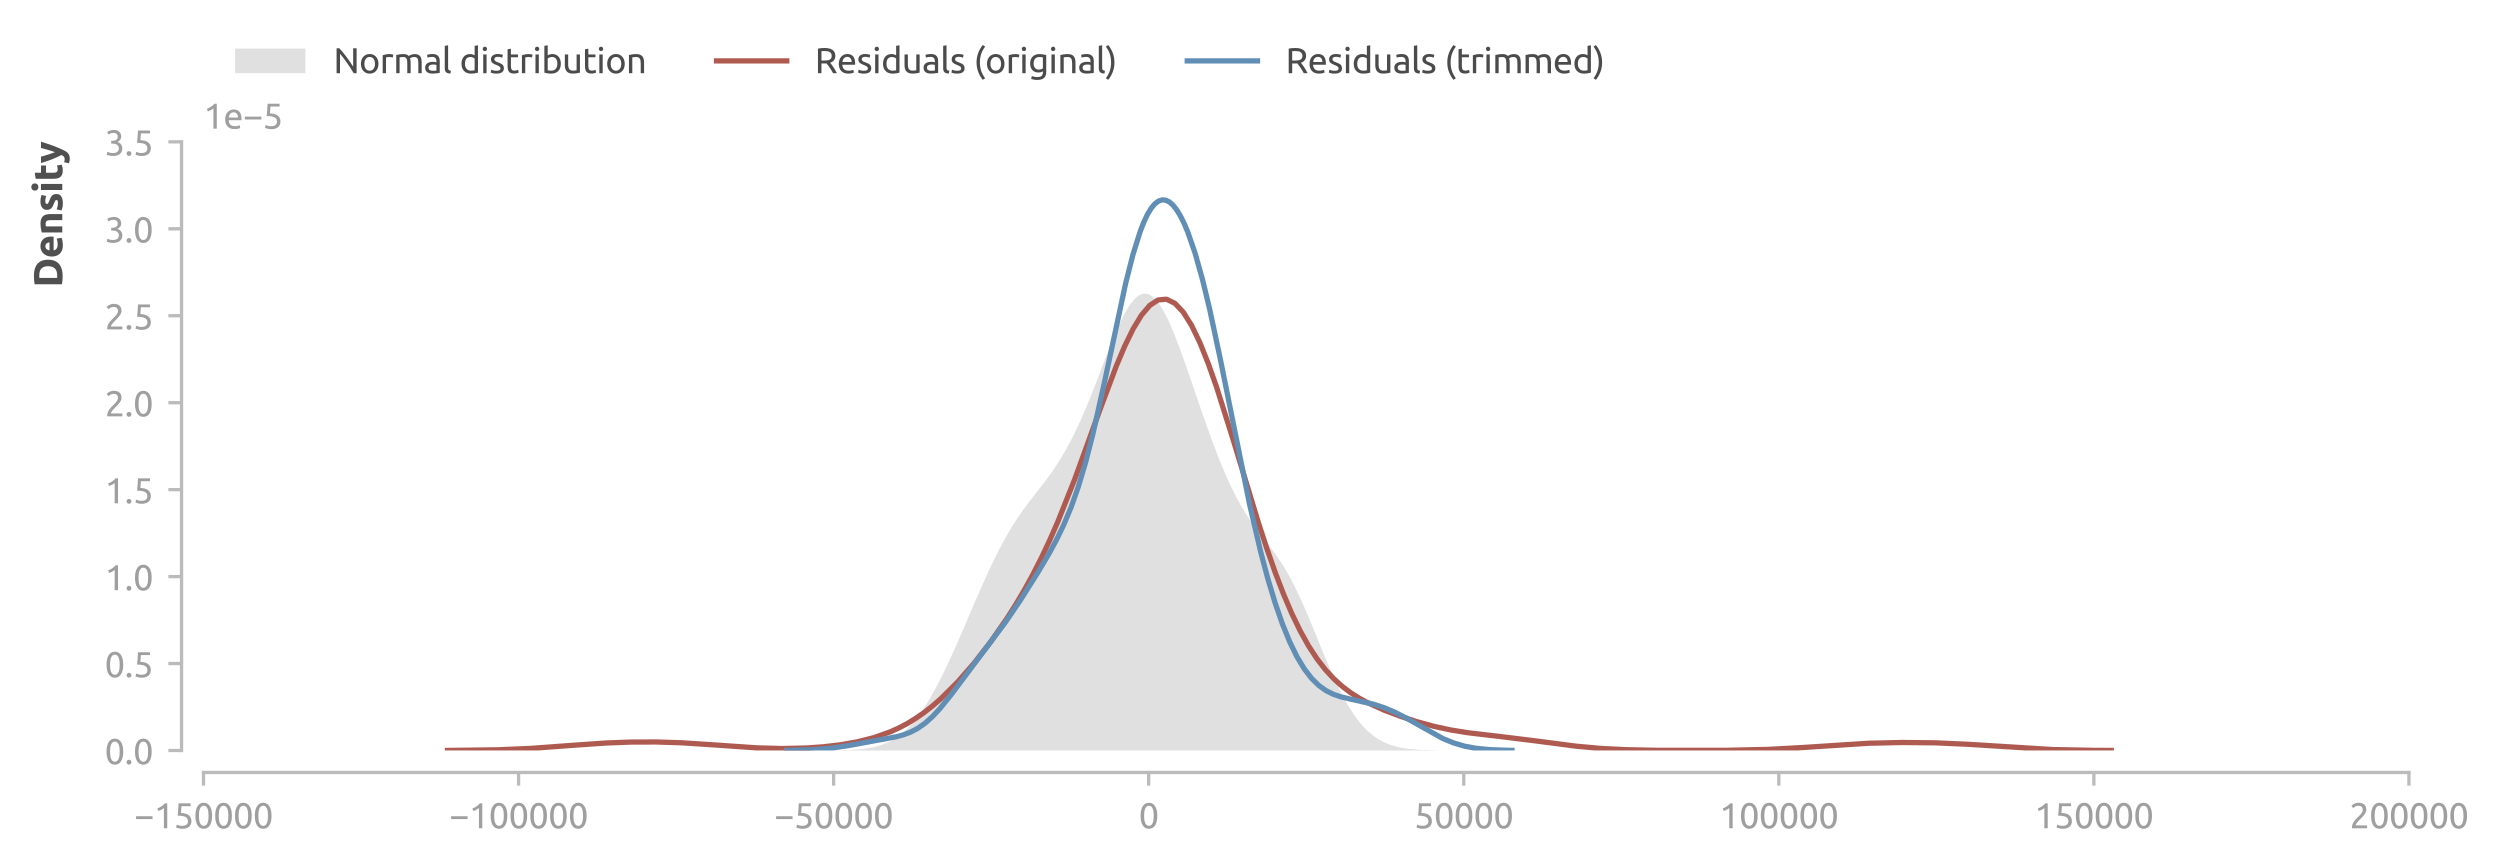 <?xml version="1.0" encoding="utf-8" standalone="no"?>
<!DOCTYPE svg PUBLIC "-//W3C//DTD SVG 1.1//EN"
  "http://www.w3.org/Graphics/SVG/1.1/DTD/svg11.dtd">
<svg xmlns:xlink="http://www.w3.org/1999/xlink" width="569.278pt" height="197.285pt" viewBox="0 0 569.278 197.285" xmlns="http://www.w3.org/2000/svg" version="1.1">
 <defs>
  <style type="text/css">*{stroke-linejoin: round; stroke-linecap: butt}</style>
 </defs>
 <g id="figure_1">
  <g id="patch_1">
   <path d="M 0 197.285 
L 569.278 197.285 
L 569.278 0 
L 0 0 
L 0 197.285 
z
" style="fill: none"/>
  </g>
  <g id="axes_1">
   <g id="patch_2">
    <path d="M 46.341 170.898 
L 548.541 170.898 
L 548.541 32.297 
L 46.341 32.297 
L 46.341 170.898 
z
" style="fill: none"/>
   </g>
   <g id="matplotlib.axis_1">
    <g id="xtick_1">
     <g id="line2d_1">
      <defs>
       <path id="m1d5b77f4ca" d="M 0 0 
L 0 3 
" style="stroke: #bbbbbb; stroke-width: 0.75"/>
      </defs>
      <g>
       <use xlink:href="#m1d5b77f4ca" x="46.341" y="175.898" style="fill: #bbbbbb; stroke: #bbbbbb; stroke-width: 0.75"/>
      </g>
     </g>
     <g id="text_1">
      <!-- −150000 -->
      <g style="fill: #9f9f9f" transform="translate(30.547 188.605) scale(0.08 -0.08)">
       <defs>
        <path id="Ubuntu-2212" d="M 339 2138 
L 3270 2138 
L 3270 1632 
L 339 1632 
L 339 2138 
z
" transform="scale(0.016)"/>
        <path id="Ubuntu-31" d="M 595 3520 
Q 960 3661 1305 3881 
Q 1651 4102 1939 4435 
L 2362 4435 
L 2362 0 
L 1766 0 
L 1766 3610 
Q 1690 3539 1578 3462 
Q 1466 3386 1334 3315 
Q 1203 3245 1059 3181 
Q 915 3117 781 3072 
L 595 3520 
z
" transform="scale(0.016)"/>
        <path id="Ubuntu-35" d="M 1274 2726 
Q 2240 2688 2691 2304 
Q 3142 1920 3142 1261 
Q 3142 966 3043 716 
Q 2944 467 2742 288 
Q 2541 109 2233 6 
Q 1926 -96 1504 -96 
Q 1338 -96 1165 -70 
Q 992 -45 845 -6 
Q 698 32 582 70 
Q 467 109 416 134 
L 531 653 
Q 640 602 886 518 
Q 1133 435 1491 435 
Q 1779 435 1974 499 
Q 2170 563 2291 672 
Q 2413 781 2467 925 
Q 2522 1069 2522 1229 
Q 2522 1472 2438 1661 
Q 2355 1850 2144 1978 
Q 1933 2106 1581 2173 
Q 1229 2240 691 2240 
Q 730 2554 752 2829 
Q 774 3104 793 3366 
Q 813 3629 825 3888 
Q 838 4147 851 4435 
L 2989 4435 
L 2989 3930 
L 1370 3930 
Q 1363 3834 1350 3670 
Q 1338 3507 1325 3331 
Q 1312 3155 1299 2988 
Q 1286 2822 1274 2726 
z
" transform="scale(0.016)"/>
        <path id="Ubuntu-30" d="M 320 2221 
Q 320 3334 713 3936 
Q 1107 4538 1805 4538 
Q 2502 4538 2896 3936 
Q 3290 3334 3290 2221 
Q 3290 1107 2896 505 
Q 2502 -96 1805 -96 
Q 1107 -96 713 505 
Q 320 1107 320 2221 
z
M 2662 2221 
Q 2662 2586 2620 2912 
Q 2579 3238 2480 3481 
Q 2381 3725 2214 3869 
Q 2048 4013 1805 4013 
Q 1562 4013 1395 3869 
Q 1229 3725 1129 3481 
Q 1030 3238 988 2912 
Q 947 2586 947 2221 
Q 947 1856 988 1529 
Q 1030 1203 1129 960 
Q 1229 717 1395 573 
Q 1562 429 1805 429 
Q 2048 429 2214 573 
Q 2381 717 2480 960 
Q 2579 1203 2620 1529 
Q 2662 1856 2662 2221 
z
" transform="scale(0.016)"/>
       </defs>
       <use xlink:href="#Ubuntu-2212"/>
       <use xlink:href="#Ubuntu-31" x="56.4"/>
       <use xlink:href="#Ubuntu-35" x="112.8"/>
       <use xlink:href="#Ubuntu-30" x="169.2"/>
       <use xlink:href="#Ubuntu-30" x="225.6"/>
       <use xlink:href="#Ubuntu-30" x="282"/>
       <use xlink:href="#Ubuntu-30" x="338.4"/>
      </g>
     </g>
    </g>
    <g id="xtick_2">
     <g id="line2d_2">
      <g>
       <use xlink:href="#m1d5b77f4ca" x="118.084" y="175.898" style="fill: #bbbbbb; stroke: #bbbbbb; stroke-width: 0.75"/>
      </g>
     </g>
     <g id="text_2">
      <!-- −100000 -->
      <g style="fill: #9f9f9f" transform="translate(102.29 188.605) scale(0.08 -0.08)">
       <use xlink:href="#Ubuntu-2212"/>
       <use xlink:href="#Ubuntu-31" x="56.4"/>
       <use xlink:href="#Ubuntu-30" x="112.8"/>
       <use xlink:href="#Ubuntu-30" x="169.2"/>
       <use xlink:href="#Ubuntu-30" x="225.6"/>
       <use xlink:href="#Ubuntu-30" x="282"/>
       <use xlink:href="#Ubuntu-30" x="338.4"/>
      </g>
     </g>
    </g>
    <g id="xtick_3">
     <g id="line2d_3">
      <g>
       <use xlink:href="#m1d5b77f4ca" x="189.827" y="175.898" style="fill: #bbbbbb; stroke: #bbbbbb; stroke-width: 0.75"/>
      </g>
     </g>
     <g id="text_3">
      <!-- −50000 -->
      <g style="fill: #9f9f9f" transform="translate(176.289 188.605) scale(0.08 -0.08)">
       <use xlink:href="#Ubuntu-2212"/>
       <use xlink:href="#Ubuntu-35" x="56.4"/>
       <use xlink:href="#Ubuntu-30" x="112.8"/>
       <use xlink:href="#Ubuntu-30" x="169.2"/>
       <use xlink:href="#Ubuntu-30" x="225.6"/>
       <use xlink:href="#Ubuntu-30" x="282"/>
      </g>
     </g>
    </g>
    <g id="xtick_4">
     <g id="line2d_4">
      <g>
       <use xlink:href="#m1d5b77f4ca" x="261.57" y="175.898" style="fill: #bbbbbb; stroke: #bbbbbb; stroke-width: 0.75"/>
      </g>
     </g>
     <g id="text_4">
      <!-- 0 -->
      <g style="fill: #9f9f9f" transform="translate(259.313 188.605) scale(0.08 -0.08)">
       <use xlink:href="#Ubuntu-30"/>
      </g>
     </g>
    </g>
    <g id="xtick_5">
     <g id="line2d_5">
      <g>
       <use xlink:href="#m1d5b77f4ca" x="333.312" y="175.898" style="fill: #bbbbbb; stroke: #bbbbbb; stroke-width: 0.75"/>
      </g>
     </g>
     <g id="text_5">
      <!-- 50000 -->
      <g style="fill: #9f9f9f" transform="translate(322.031 188.605) scale(0.08 -0.08)">
       <use xlink:href="#Ubuntu-35"/>
       <use xlink:href="#Ubuntu-30" x="56.4"/>
       <use xlink:href="#Ubuntu-30" x="112.8"/>
       <use xlink:href="#Ubuntu-30" x="169.2"/>
       <use xlink:href="#Ubuntu-30" x="225.6"/>
      </g>
     </g>
    </g>
    <g id="xtick_6">
     <g id="line2d_6">
      <g>
       <use xlink:href="#m1d5b77f4ca" x="405.055" y="175.898" style="fill: #bbbbbb; stroke: #bbbbbb; stroke-width: 0.75"/>
      </g>
     </g>
     <g id="text_6">
      <!-- 100000 -->
      <g style="fill: #9f9f9f" transform="translate(391.518 188.605) scale(0.08 -0.08)">
       <use xlink:href="#Ubuntu-31"/>
       <use xlink:href="#Ubuntu-30" x="56.4"/>
       <use xlink:href="#Ubuntu-30" x="112.8"/>
       <use xlink:href="#Ubuntu-30" x="169.2"/>
       <use xlink:href="#Ubuntu-30" x="225.6"/>
       <use xlink:href="#Ubuntu-30" x="282"/>
      </g>
     </g>
    </g>
    <g id="xtick_7">
     <g id="line2d_7">
      <g>
       <use xlink:href="#m1d5b77f4ca" x="476.798" y="175.898" style="fill: #bbbbbb; stroke: #bbbbbb; stroke-width: 0.75"/>
      </g>
     </g>
     <g id="text_7">
      <!-- 150000 -->
      <g style="fill: #9f9f9f" transform="translate(463.261 188.605) scale(0.08 -0.08)">
       <use xlink:href="#Ubuntu-31"/>
       <use xlink:href="#Ubuntu-35" x="56.4"/>
       <use xlink:href="#Ubuntu-30" x="112.8"/>
       <use xlink:href="#Ubuntu-30" x="169.2"/>
       <use xlink:href="#Ubuntu-30" x="225.6"/>
       <use xlink:href="#Ubuntu-30" x="282"/>
      </g>
     </g>
    </g>
    <g id="xtick_8">
     <g id="line2d_8">
      <g>
       <use xlink:href="#m1d5b77f4ca" x="548.541" y="175.898" style="fill: #bbbbbb; stroke: #bbbbbb; stroke-width: 0.75"/>
      </g>
     </g>
     <g id="text_8">
      <!-- 200000 -->
      <g style="fill: #9f9f9f" transform="translate(535.003 188.605) scale(0.08 -0.08)">
       <defs>
        <path id="Ubuntu-32" d="M 2989 3302 
Q 2989 3072 2896 2857 
Q 2803 2643 2649 2435 
Q 2496 2227 2304 2025 
Q 2112 1824 1920 1632 
Q 1811 1523 1667 1376 
Q 1523 1229 1395 1069 
Q 1267 909 1180 761 
Q 1094 614 1094 506 
L 3136 506 
L 3136 0 
L 448 0 
Q 442 38 442 76 
Q 442 115 442 147 
Q 442 448 541 707 
Q 640 966 800 1196 
Q 960 1427 1158 1632 
Q 1357 1837 1549 2029 
Q 1709 2182 1853 2332 
Q 1997 2483 2109 2633 
Q 2221 2784 2288 2944 
Q 2355 3104 2355 3283 
Q 2355 3475 2294 3609 
Q 2234 3744 2131 3833 
Q 2029 3923 1891 3964 
Q 1754 4006 1600 4006 
Q 1414 4006 1260 3955 
Q 1107 3904 985 3837 
Q 864 3770 781 3696 
Q 698 3622 653 3584 
L 358 4006 
Q 416 4070 531 4163 
Q 646 4256 806 4339 
Q 966 4422 1164 4480 
Q 1363 4538 1594 4538 
Q 2291 4538 2640 4214 
Q 2989 3891 2989 3302 
z
" transform="scale(0.016)"/>
       </defs>
       <use xlink:href="#Ubuntu-32"/>
       <use xlink:href="#Ubuntu-30" x="56.4"/>
       <use xlink:href="#Ubuntu-30" x="112.8"/>
       <use xlink:href="#Ubuntu-30" x="169.2"/>
       <use xlink:href="#Ubuntu-30" x="225.6"/>
       <use xlink:href="#Ubuntu-30" x="282"/>
      </g>
     </g>
    </g>
   </g>
   <g id="matplotlib.axis_2">
    <g id="ytick_1">
     <g id="line2d_9">
      <defs>
       <path id="mfff7d82c54" d="M 0 0 
L -3 0 
" style="stroke: #bbbbbb; stroke-width: 0.75"/>
      </defs>
      <g>
       <use xlink:href="#mfff7d82c54" x="41.341" y="170.898" style="fill: #bbbbbb; stroke: #bbbbbb; stroke-width: 0.75"/>
      </g>
     </g>
     <g id="text_9">
      <!-- 0.0 -->
      <g style="fill: #9f9f9f" transform="translate(23.848 174.001) scale(0.08 -0.08)">
       <defs>
        <path id="Ubuntu-2e" d="M 1216 346 
Q 1216 173 1101 45 
Q 986 -83 787 -83 
Q 589 -83 473 45 
Q 358 173 358 346 
Q 358 518 473 646 
Q 589 774 787 774 
Q 986 774 1101 646 
Q 1216 518 1216 346 
z
" transform="scale(0.016)"/>
       </defs>
       <use xlink:href="#Ubuntu-30"/>
       <use xlink:href="#Ubuntu-2e" x="56.4"/>
       <use xlink:href="#Ubuntu-30" x="81"/>
      </g>
     </g>
    </g>
    <g id="ytick_2">
     <g id="line2d_10">
      <g>
       <use xlink:href="#mfff7d82c54" x="41.341" y="151.097" style="fill: #bbbbbb; stroke: #bbbbbb; stroke-width: 0.75"/>
      </g>
     </g>
     <g id="text_10">
      <!-- 0.5 -->
      <g style="fill: #9f9f9f" transform="translate(23.848 154.201) scale(0.08 -0.08)">
       <use xlink:href="#Ubuntu-30"/>
       <use xlink:href="#Ubuntu-2e" x="56.4"/>
       <use xlink:href="#Ubuntu-35" x="81"/>
      </g>
     </g>
    </g>
    <g id="ytick_3">
     <g id="line2d_11">
      <g>
       <use xlink:href="#mfff7d82c54" x="41.341" y="131.298" style="fill: #bbbbbb; stroke: #bbbbbb; stroke-width: 0.75"/>
      </g>
     </g>
     <g id="text_11">
      <!-- 1.0 -->
      <g style="fill: #9f9f9f" transform="translate(23.848 134.401) scale(0.08 -0.08)">
       <use xlink:href="#Ubuntu-31"/>
       <use xlink:href="#Ubuntu-2e" x="56.4"/>
       <use xlink:href="#Ubuntu-30" x="81"/>
      </g>
     </g>
    </g>
    <g id="ytick_4">
     <g id="line2d_12">
      <g>
       <use xlink:href="#mfff7d82c54" x="41.341" y="111.498" style="fill: #bbbbbb; stroke: #bbbbbb; stroke-width: 0.75"/>
      </g>
     </g>
     <g id="text_12">
      <!-- 1.5 -->
      <g style="fill: #9f9f9f" transform="translate(23.848 114.601) scale(0.08 -0.08)">
       <use xlink:href="#Ubuntu-31"/>
       <use xlink:href="#Ubuntu-2e" x="56.4"/>
       <use xlink:href="#Ubuntu-35" x="81"/>
      </g>
     </g>
    </g>
    <g id="ytick_5">
     <g id="line2d_13">
      <g>
       <use xlink:href="#mfff7d82c54" x="41.341" y="91.698" style="fill: #bbbbbb; stroke: #bbbbbb; stroke-width: 0.75"/>
      </g>
     </g>
     <g id="text_13">
      <!-- 2.0 -->
      <g style="fill: #9f9f9f" transform="translate(23.848 94.801) scale(0.08 -0.08)">
       <use xlink:href="#Ubuntu-32"/>
       <use xlink:href="#Ubuntu-2e" x="56.4"/>
       <use xlink:href="#Ubuntu-30" x="81"/>
      </g>
     </g>
    </g>
    <g id="ytick_6">
     <g id="line2d_14">
      <g>
       <use xlink:href="#mfff7d82c54" x="41.341" y="71.897" style="fill: #bbbbbb; stroke: #bbbbbb; stroke-width: 0.75"/>
      </g>
     </g>
     <g id="text_14">
      <!-- 2.5 -->
      <g style="fill: #9f9f9f" transform="translate(23.848 75.001) scale(0.08 -0.08)">
       <use xlink:href="#Ubuntu-32"/>
       <use xlink:href="#Ubuntu-2e" x="56.4"/>
       <use xlink:href="#Ubuntu-35" x="81"/>
      </g>
     </g>
    </g>
    <g id="ytick_7">
     <g id="line2d_15">
      <g>
       <use xlink:href="#mfff7d82c54" x="41.341" y="52.097" style="fill: #bbbbbb; stroke: #bbbbbb; stroke-width: 0.75"/>
      </g>
     </g>
     <g id="text_15">
      <!-- 3.0 -->
      <g style="fill: #9f9f9f" transform="translate(23.848 55.201) scale(0.08 -0.08)">
       <defs>
        <path id="Ubuntu-33" d="M 1446 435 
Q 2016 435 2262 659 
Q 2509 883 2509 1261 
Q 2509 1504 2406 1670 
Q 2304 1837 2137 1936 
Q 1971 2035 1750 2076 
Q 1530 2118 1299 2118 
L 1146 2118 
L 1146 2605 
L 1357 2605 
Q 1517 2605 1686 2637 
Q 1856 2669 1997 2752 
Q 2138 2835 2227 2979 
Q 2317 3123 2317 3341 
Q 2317 3520 2253 3648 
Q 2189 3776 2083 3859 
Q 1978 3942 1840 3977 
Q 1702 4013 1549 4013 
Q 1242 4013 1027 3923 
Q 813 3834 666 3738 
L 435 4192 
Q 512 4243 630 4304 
Q 749 4365 896 4416 
Q 1043 4467 1212 4502 
Q 1382 4538 1568 4538 
Q 1920 4538 2176 4451 
Q 2432 4365 2598 4208 
Q 2765 4051 2848 3836 
Q 2931 3622 2931 3373 
Q 2931 3027 2732 2780 
Q 2534 2534 2253 2406 
Q 2426 2355 2586 2259 
Q 2746 2163 2864 2016 
Q 2982 1869 3056 1677 
Q 3130 1485 3130 1248 
Q 3130 960 3030 713 
Q 2931 467 2723 288 
Q 2515 109 2201 6 
Q 1888 -96 1459 -96 
Q 1293 -96 1117 -70 
Q 941 -45 787 -6 
Q 634 32 518 70 
Q 403 109 352 134 
L 467 653 
Q 576 602 829 518 
Q 1082 435 1446 435 
z
" transform="scale(0.016)"/>
       </defs>
       <use xlink:href="#Ubuntu-33"/>
       <use xlink:href="#Ubuntu-2e" x="56.4"/>
       <use xlink:href="#Ubuntu-30" x="81"/>
      </g>
     </g>
    </g>
    <g id="ytick_8">
     <g id="line2d_16">
      <g>
       <use xlink:href="#mfff7d82c54" x="41.341" y="32.297" style="fill: #bbbbbb; stroke: #bbbbbb; stroke-width: 0.75"/>
      </g>
     </g>
     <g id="text_16">
      <!-- 3.5 -->
      <g style="fill: #9f9f9f" transform="translate(23.848 35.401) scale(0.08 -0.08)">
       <use xlink:href="#Ubuntu-33"/>
       <use xlink:href="#Ubuntu-2e" x="56.4"/>
       <use xlink:href="#Ubuntu-35" x="81"/>
      </g>
     </g>
    </g>
    <g id="text_17">
     <!-- Density -->
     <g style="fill: #505050" transform="translate(14.183 65.465) rotate(-90) scale(0.09 -0.09)">
      <defs>
       <path id="Ubuntu-Bold-44" d="M 1510 813 
Q 1581 806 1673 803 
Q 1766 800 1894 800 
Q 2643 800 3004 1177 
Q 3366 1555 3366 2221 
Q 3366 2918 3020 3276 
Q 2675 3635 1926 3635 
Q 1824 3635 1715 3632 
Q 1606 3629 1510 3616 
L 1510 813 
z
M 4397 2221 
Q 4397 1645 4217 1216 
Q 4038 787 3708 505 
Q 3379 224 2905 83 
Q 2432 -58 1843 -58 
Q 1574 -58 1216 -35 
Q 858 -13 512 58 
L 512 4378 
Q 858 4442 1232 4464 
Q 1606 4486 1875 4486 
Q 2445 4486 2909 4358 
Q 3373 4230 3705 3955 
Q 4038 3680 4217 3251 
Q 4397 2822 4397 2221 
z
" transform="scale(0.016)"/>
       <path id="Ubuntu-Bold-65" d="M 288 1658 
Q 288 2106 425 2442 
Q 563 2778 787 3002 
Q 1011 3226 1302 3341 
Q 1594 3456 1901 3456 
Q 2618 3456 3034 3017 
Q 3450 2579 3450 1728 
Q 3450 1645 3443 1545 
Q 3437 1446 3430 1370 
L 1267 1370 
Q 1299 1075 1542 902 
Q 1786 730 2195 730 
Q 2458 730 2710 778 
Q 2963 826 3123 896 
L 3251 122 
Q 3174 83 3046 44 
Q 2918 6 2761 -22 
Q 2605 -51 2425 -70 
Q 2246 -90 2067 -90 
Q 1613 -90 1277 44 
Q 941 179 720 412 
Q 499 646 393 966 
Q 288 1286 288 1658 
z
M 2528 2022 
Q 2522 2144 2486 2259 
Q 2451 2374 2377 2464 
Q 2304 2554 2192 2611 
Q 2080 2669 1914 2669 
Q 1754 2669 1638 2614 
Q 1523 2560 1446 2470 
Q 1370 2381 1328 2262 
Q 1286 2144 1267 2022 
L 2528 2022 
z
" transform="scale(0.016)"/>
       <path id="Ubuntu-Bold-6e" d="M 448 3251 
Q 691 3322 1075 3382 
Q 1459 3443 1882 3443 
Q 2310 3443 2595 3331 
Q 2880 3219 3046 3014 
Q 3213 2810 3283 2528 
Q 3354 2246 3354 1901 
L 3354 0 
L 2400 0 
L 2400 1786 
Q 2400 2246 2278 2438 
Q 2157 2630 1824 2630 
Q 1722 2630 1606 2620 
Q 1491 2611 1402 2598 
L 1402 0 
L 448 0 
L 448 3251 
z
" transform="scale(0.016)"/>
       <path id="Ubuntu-Bold-73" d="M 1414 685 
Q 1677 685 1785 736 
Q 1894 787 1894 934 
Q 1894 1050 1753 1136 
Q 1613 1222 1325 1331 
Q 1101 1414 918 1504 
Q 736 1594 608 1718 
Q 480 1843 409 2016 
Q 339 2189 339 2432 
Q 339 2906 691 3181 
Q 1043 3456 1658 3456 
Q 1965 3456 2246 3401 
Q 2528 3347 2694 3283 
L 2528 2541 
Q 2362 2598 2166 2643 
Q 1971 2688 1728 2688 
Q 1280 2688 1280 2438 
Q 1280 2381 1299 2336 
Q 1318 2291 1376 2249 
Q 1434 2208 1533 2160 
Q 1632 2112 1786 2054 
Q 2099 1939 2304 1827 
Q 2509 1715 2627 1584 
Q 2746 1453 2794 1293 
Q 2842 1133 2842 922 
Q 2842 422 2467 166 
Q 2093 -90 1408 -90 
Q 960 -90 662 -13 
Q 365 64 250 115 
L 410 890 
Q 653 794 909 739 
Q 1165 685 1414 685 
z
" transform="scale(0.016)"/>
       <path id="Ubuntu-Bold-69" d="M 1402 0 
L 448 0 
L 448 3366 
L 1402 3366 
L 1402 0 
z
M 1491 4339 
Q 1491 4077 1321 3926 
Q 1152 3776 922 3776 
Q 691 3776 521 3926 
Q 352 4077 352 4339 
Q 352 4602 521 4752 
Q 691 4902 922 4902 
Q 1152 4902 1321 4752 
Q 1491 4602 1491 4339 
z
" transform="scale(0.016)"/>
       <path id="Ubuntu-Bold-74" d="M 416 4205 
L 1370 4358 
L 1370 3366 
L 2515 3366 
L 2515 2573 
L 1370 2573 
L 1370 1389 
Q 1370 1088 1475 909 
Q 1581 730 1901 730 
Q 2054 730 2217 758 
Q 2381 787 2515 838 
L 2650 96 
Q 2477 26 2265 -25 
Q 2054 -77 1747 -77 
Q 1357 -77 1101 28 
Q 845 134 691 323 
Q 538 512 477 781 
Q 416 1050 416 1376 
L 416 4205 
z
" transform="scale(0.016)"/>
       <path id="Ubuntu-Bold-79" d="M 3437 3366 
Q 3149 2394 2835 1542 
Q 2522 691 2150 -109 
Q 2016 -397 1881 -598 
Q 1747 -800 1587 -931 
Q 1427 -1062 1225 -1123 
Q 1024 -1184 755 -1184 
Q 531 -1184 342 -1142 
Q 154 -1101 32 -1050 
L 198 -288 
Q 346 -339 461 -358 
Q 576 -378 704 -378 
Q 960 -378 1097 -240 
Q 1235 -102 1331 141 
Q 1005 781 678 1577 
Q 352 2374 64 3366 
L 1075 3366 
Q 1139 3117 1225 2825 
Q 1312 2534 1408 2236 
Q 1504 1939 1603 1657 
Q 1702 1376 1792 1146 
Q 1875 1376 1964 1657 
Q 2054 1939 2140 2236 
Q 2227 2534 2307 2825 
Q 2387 3117 2451 3366 
L 3437 3366 
z
" transform="scale(0.016)"/>
      </defs>
      <use xlink:href="#Ubuntu-Bold-44"/>
      <use xlink:href="#Ubuntu-Bold-65" x="73.7"/>
      <use xlink:href="#Ubuntu-Bold-6e" x="132.1"/>
      <use xlink:href="#Ubuntu-Bold-73" x="191"/>
      <use xlink:href="#Ubuntu-Bold-69" x="239.5"/>
      <use xlink:href="#Ubuntu-Bold-74" x="268.4"/>
      <use xlink:href="#Ubuntu-Bold-79" x="313.8"/>
     </g>
    </g>
    <g id="text_18">
     <!-- 1e−5 -->
     <g style="fill: #9f9f9f" transform="translate(46.341 29.297) scale(0.08 -0.08)">
      <defs>
       <path id="Ubuntu-65" d="M 326 1658 
Q 326 2099 454 2428 
Q 582 2758 793 2976 
Q 1005 3194 1280 3302 
Q 1555 3411 1843 3411 
Q 2515 3411 2873 2992 
Q 3232 2573 3232 1715 
Q 3232 1677 3232 1616 
Q 3232 1555 3226 1504 
L 947 1504 
Q 986 986 1248 717 
Q 1510 448 2067 448 
Q 2381 448 2595 502 
Q 2810 557 2918 608 
L 3002 109 
Q 2893 51 2621 -13 
Q 2349 -77 2003 -77 
Q 1568 -77 1251 54 
Q 934 186 729 416 
Q 525 646 425 963 
Q 326 1280 326 1658 
z
M 2611 1984 
Q 2618 2387 2410 2646 
Q 2202 2906 1837 2906 
Q 1632 2906 1475 2826 
Q 1318 2746 1209 2618 
Q 1101 2490 1040 2323 
Q 979 2157 960 1984 
L 2611 1984 
z
" transform="scale(0.016)"/>
      </defs>
      <use xlink:href="#Ubuntu-31"/>
      <use xlink:href="#Ubuntu-65" x="56.4"/>
      <use xlink:href="#Ubuntu-2212" x="112.3"/>
      <use xlink:href="#Ubuntu-35" x="168.7"/>
     </g>
    </g>
   </g>
   <g id="PolyCollection_1">
    <defs>
     <path id="md0545d0989" d="M 190.175 -26.423 
L 190.175 -26.387 
L 190.863 -26.387 
L 191.552 -26.387 
L 192.24 -26.387 
L 192.929 -26.387 
L 193.617 -26.387 
L 194.306 -26.387 
L 194.994 -26.387 
L 195.683 -26.387 
L 196.371 -26.387 
L 197.06 -26.387 
L 197.748 -26.387 
L 198.436 -26.387 
L 199.125 -26.387 
L 199.813 -26.387 
L 200.502 -26.387 
L 201.19 -26.387 
L 201.879 -26.387 
L 202.567 -26.387 
L 203.256 -26.387 
L 203.944 -26.387 
L 204.633 -26.387 
L 205.321 -26.387 
L 206.01 -26.387 
L 206.698 -26.387 
L 207.387 -26.387 
L 208.075 -26.387 
L 208.763 -26.387 
L 209.452 -26.387 
L 210.14 -26.387 
L 210.829 -26.387 
L 211.517 -26.387 
L 212.206 -26.387 
L 212.894 -26.387 
L 213.583 -26.387 
L 214.271 -26.387 
L 214.96 -26.387 
L 215.648 -26.387 
L 216.337 -26.387 
L 217.025 -26.387 
L 217.714 -26.387 
L 218.402 -26.387 
L 219.09 -26.387 
L 219.779 -26.387 
L 220.467 -26.387 
L 221.156 -26.387 
L 221.844 -26.387 
L 222.533 -26.387 
L 223.221 -26.387 
L 223.91 -26.387 
L 224.598 -26.387 
L 225.287 -26.387 
L 225.975 -26.387 
L 226.664 -26.387 
L 227.352 -26.387 
L 228.041 -26.387 
L 228.729 -26.387 
L 229.417 -26.387 
L 230.106 -26.387 
L 230.794 -26.387 
L 231.483 -26.387 
L 232.171 -26.387 
L 232.86 -26.387 
L 233.548 -26.387 
L 234.237 -26.387 
L 234.925 -26.387 
L 235.614 -26.387 
L 236.302 -26.387 
L 236.991 -26.387 
L 237.679 -26.387 
L 238.367 -26.387 
L 239.056 -26.387 
L 239.744 -26.387 
L 240.433 -26.387 
L 241.121 -26.387 
L 241.81 -26.387 
L 242.498 -26.387 
L 243.187 -26.387 
L 243.875 -26.387 
L 244.564 -26.387 
L 245.252 -26.387 
L 245.941 -26.387 
L 246.629 -26.387 
L 247.318 -26.387 
L 248.006 -26.387 
L 248.694 -26.387 
L 249.383 -26.387 
L 250.071 -26.387 
L 250.76 -26.387 
L 251.448 -26.387 
L 252.137 -26.387 
L 252.825 -26.387 
L 253.514 -26.387 
L 254.202 -26.387 
L 254.891 -26.387 
L 255.579 -26.387 
L 256.268 -26.387 
L 256.956 -26.387 
L 257.645 -26.387 
L 258.333 -26.387 
L 259.021 -26.387 
L 259.71 -26.387 
L 260.398 -26.387 
L 261.087 -26.387 
L 261.775 -26.387 
L 262.464 -26.387 
L 263.152 -26.387 
L 263.841 -26.387 
L 264.529 -26.387 
L 265.218 -26.387 
L 265.906 -26.387 
L 266.595 -26.387 
L 267.283 -26.387 
L 267.972 -26.387 
L 268.66 -26.387 
L 269.348 -26.387 
L 270.037 -26.387 
L 270.725 -26.387 
L 271.414 -26.387 
L 272.102 -26.387 
L 272.791 -26.387 
L 273.479 -26.387 
L 274.168 -26.387 
L 274.856 -26.387 
L 275.545 -26.387 
L 276.233 -26.387 
L 276.922 -26.387 
L 277.61 -26.387 
L 278.299 -26.387 
L 278.987 -26.387 
L 279.675 -26.387 
L 280.364 -26.387 
L 281.052 -26.387 
L 281.741 -26.387 
L 282.429 -26.387 
L 283.118 -26.387 
L 283.806 -26.387 
L 284.495 -26.387 
L 285.183 -26.387 
L 285.872 -26.387 
L 286.56 -26.387 
L 287.249 -26.387 
L 287.937 -26.387 
L 288.626 -26.387 
L 289.314 -26.387 
L 290.002 -26.387 
L 290.691 -26.387 
L 291.379 -26.387 
L 292.068 -26.387 
L 292.756 -26.387 
L 293.445 -26.387 
L 294.133 -26.387 
L 294.822 -26.387 
L 295.51 -26.387 
L 296.199 -26.387 
L 296.887 -26.387 
L 297.576 -26.387 
L 298.264 -26.387 
L 298.953 -26.387 
L 299.641 -26.387 
L 300.329 -26.387 
L 301.018 -26.387 
L 301.706 -26.387 
L 302.395 -26.387 
L 303.083 -26.387 
L 303.772 -26.387 
L 304.46 -26.387 
L 305.149 -26.387 
L 305.837 -26.387 
L 306.526 -26.387 
L 307.214 -26.387 
L 307.903 -26.387 
L 308.591 -26.387 
L 309.28 -26.387 
L 309.968 -26.387 
L 310.656 -26.387 
L 311.345 -26.387 
L 312.033 -26.387 
L 312.722 -26.387 
L 313.41 -26.387 
L 314.099 -26.387 
L 314.787 -26.387 
L 315.476 -26.387 
L 316.164 -26.387 
L 316.853 -26.387 
L 317.541 -26.387 
L 318.23 -26.387 
L 318.918 -26.387 
L 319.607 -26.387 
L 320.295 -26.387 
L 320.983 -26.387 
L 321.672 -26.387 
L 322.36 -26.387 
L 323.049 -26.387 
L 323.737 -26.387 
L 324.426 -26.387 
L 325.114 -26.387 
L 325.803 -26.387 
L 326.491 -26.387 
L 327.18 -26.387 
L 327.18 -26.424 
L 327.18 -26.424 
L 326.491 -26.436 
L 325.803 -26.451 
L 325.114 -26.47 
L 324.426 -26.494 
L 323.737 -26.525 
L 323.049 -26.563 
L 322.36 -26.61 
L 321.672 -26.668 
L 320.983 -26.74 
L 320.295 -26.826 
L 319.607 -26.931 
L 318.918 -27.056 
L 318.23 -27.206 
L 317.541 -27.383 
L 316.853 -27.591 
L 316.164 -27.835 
L 315.476 -28.119 
L 314.787 -28.447 
L 314.099 -28.823 
L 313.41 -29.254 
L 312.722 -29.743 
L 312.033 -30.295 
L 311.345 -30.915 
L 310.656 -31.607 
L 309.968 -32.375 
L 309.28 -33.221 
L 308.591 -34.149 
L 307.903 -35.16 
L 307.214 -36.255 
L 306.526 -37.433 
L 305.837 -38.692 
L 305.149 -40.03 
L 304.46 -41.442 
L 303.772 -42.921 
L 303.083 -44.461 
L 302.395 -46.053 
L 301.706 -47.687 
L 301.018 -49.352 
L 300.329 -51.035 
L 299.641 -52.724 
L 298.953 -54.407 
L 298.264 -56.071 
L 297.576 -57.704 
L 296.887 -59.295 
L 296.199 -60.834 
L 295.51 -62.313 
L 294.822 -63.725 
L 294.133 -65.066 
L 293.445 -66.335 
L 292.756 -67.532 
L 292.068 -68.659 
L 291.379 -69.723 
L 290.691 -70.73 
L 290.002 -71.689 
L 289.314 -72.611 
L 288.626 -73.508 
L 287.937 -74.392 
L 287.249 -75.276 
L 286.56 -76.173 
L 285.872 -77.094 
L 285.183 -78.051 
L 284.495 -79.054 
L 283.806 -80.111 
L 283.118 -81.23 
L 282.429 -82.417 
L 281.741 -83.676 
L 281.052 -85.009 
L 280.364 -86.417 
L 279.675 -87.899 
L 278.987 -89.455 
L 278.299 -91.082 
L 277.61 -92.776 
L 276.922 -94.532 
L 276.233 -96.346 
L 275.545 -98.213 
L 274.856 -100.124 
L 274.168 -102.074 
L 273.479 -104.055 
L 272.791 -106.058 
L 272.102 -108.073 
L 271.414 -110.089 
L 270.725 -112.096 
L 270.037 -114.078 
L 269.348 -116.023 
L 268.66 -117.915 
L 267.972 -119.737 
L 267.283 -121.472 
L 266.595 -123.103 
L 265.906 -124.611 
L 265.218 -125.979 
L 264.529 -127.19 
L 263.841 -128.227 
L 263.152 -129.078 
L 262.464 -129.73 
L 261.775 -130.174 
L 261.087 -130.404 
L 260.398 -130.416 
L 259.71 -130.212 
L 259.021 -129.794 
L 258.333 -129.171 
L 257.645 -128.353 
L 256.956 -127.352 
L 256.268 -126.185 
L 255.579 -124.87 
L 254.891 -123.425 
L 254.202 -121.871 
L 253.514 -120.229 
L 252.825 -118.518 
L 252.137 -116.759 
L 251.448 -114.971 
L 250.76 -113.17 
L 250.071 -111.372 
L 249.383 -109.593 
L 248.694 -107.842 
L 248.006 -106.131 
L 247.318 -104.468 
L 246.629 -102.859 
L 245.941 -101.309 
L 245.252 -99.822 
L 244.564 -98.398 
L 243.875 -97.038 
L 243.187 -95.742 
L 242.498 -94.509 
L 241.81 -93.335 
L 241.121 -92.217 
L 240.433 -91.151 
L 239.744 -90.133 
L 239.056 -89.155 
L 238.367 -88.211 
L 237.679 -87.295 
L 236.991 -86.399 
L 236.302 -85.515 
L 235.614 -84.635 
L 234.925 -83.75 
L 234.237 -82.852 
L 233.548 -81.933 
L 232.86 -80.987 
L 232.171 -80.006 
L 231.483 -78.984 
L 230.794 -77.917 
L 230.106 -76.802 
L 229.417 -75.636 
L 228.729 -74.417 
L 228.041 -73.146 
L 227.352 -71.824 
L 226.664 -70.454 
L 225.975 -69.037 
L 225.287 -67.579 
L 224.598 -66.083 
L 223.91 -64.555 
L 223.221 -63 
L 222.533 -61.424 
L 221.844 -59.832 
L 221.156 -58.23 
L 220.467 -56.623 
L 219.779 -55.019 
L 219.09 -53.421 
L 218.402 -51.837 
L 217.714 -50.271 
L 217.025 -48.728 
L 216.337 -47.215 
L 215.648 -45.736 
L 214.96 -44.296 
L 214.271 -42.901 
L 213.583 -41.554 
L 212.894 -40.26 
L 212.206 -39.023 
L 211.517 -37.846 
L 210.829 -36.731 
L 210.14 -35.682 
L 209.452 -34.699 
L 208.763 -33.783 
L 208.075 -32.936 
L 207.387 -32.155 
L 206.698 -31.441 
L 206.01 -30.792 
L 205.321 -30.205 
L 204.633 -29.678 
L 203.944 -29.208 
L 203.256 -28.791 
L 202.567 -28.424 
L 201.879 -28.103 
L 201.19 -27.824 
L 200.502 -27.583 
L 199.813 -27.376 
L 199.125 -27.2 
L 198.436 -27.052 
L 197.748 -26.927 
L 197.06 -26.822 
L 196.371 -26.736 
L 195.683 -26.665 
L 194.994 -26.607 
L 194.306 -26.56 
L 193.617 -26.522 
L 192.929 -26.492 
L 192.24 -26.468 
L 191.552 -26.449 
L 190.863 -26.434 
L 190.175 -26.423 
z
" style="stroke: #858585; stroke-width: 0.01"/>
    </defs>
    <g clip-path="url(#peec4da725a)">
     <use xlink:href="#md0545d0989" x="0" y="197.285" style="fill: #858585; fill-opacity: 0.25; stroke: #858585; stroke-width: 0.01"/>
    </g>
   </g>
   <g id="line2d_17">
    <path d="M 101.895 170.883 
L 113.318 170.74 
L 120.933 170.414 
L 130.452 169.712 
L 138.067 169.185 
L 143.779 168.972 
L 149.49 168.957 
L 155.202 169.139 
L 162.817 169.636 
L 172.336 170.293 
L 178.048 170.452 
L 183.759 170.32 
L 187.567 170.044 
L 191.375 169.594 
L 195.182 168.927 
L 198.99 167.97 
L 202.798 166.616 
L 204.701 165.752 
L 206.605 164.746 
L 208.509 163.584 
L 210.413 162.261 
L 212.317 160.772 
L 214.221 159.118 
L 218.028 155.339 
L 221.836 150.98 
L 225.643 146.074 
L 229.451 140.581 
L 231.355 137.572 
L 233.259 134.353 
L 235.163 130.894 
L 237.066 127.165 
L 238.97 123.141 
L 240.874 118.807 
L 244.682 109.249 
L 250.393 93.494 
L 254.201 83.337 
L 256.105 78.827 
L 258.009 74.923 
L 259.912 71.782 
L 261.816 69.539 
L 263.72 68.301 
L 265.624 68.133 
L 267.528 69.061 
L 269.432 71.07 
L 271.335 74.1 
L 273.239 78.056 
L 275.143 82.812 
L 277.047 88.216 
L 280.855 100.298 
L 286.566 119.065 
L 288.47 124.898 
L 290.374 130.335 
L 292.277 135.304 
L 294.181 139.762 
L 296.085 143.693 
L 297.989 147.103 
L 299.893 150.019 
L 301.797 152.482 
L 303.7 154.545 
L 305.604 156.267 
L 307.508 157.706 
L 309.412 158.92 
L 311.316 159.962 
L 315.123 161.689 
L 318.931 163.124 
L 322.739 164.36 
L 326.546 165.4 
L 330.354 166.222 
L 334.162 166.84 
L 341.777 167.736 
L 349.392 168.673 
L 358.911 169.915 
L 364.623 170.431 
L 370.334 170.717 
L 377.95 170.86 
L 393.18 170.852 
L 402.7 170.641 
L 410.315 170.228 
L 425.546 169.241 
L 433.161 169.076 
L 440.776 169.154 
L 448.391 169.497 
L 467.43 170.683 
L 476.949 170.862 
L 480.757 170.883 
L 480.757 170.883 
" clip-path="url(#peec4da725a)" style="fill: none; stroke: #af5a51; stroke-width: 1.2; stroke-linecap: square"/>
   </g>
   <g id="line2d_18">
    <path d="M 179.176 170.874 
L 184.984 170.722 
L 189.133 170.382 
L 193.281 169.766 
L 204.068 167.773 
L 205.727 167.32 
L 207.387 166.688 
L 209.046 165.808 
L 210.706 164.632 
L 212.365 163.143 
L 214.025 161.362 
L 216.514 158.277 
L 228.96 141.659 
L 232.279 136.778 
L 236.428 130.195 
L 238.917 125.975 
L 240.577 122.912 
L 242.236 119.482 
L 243.896 115.502 
L 245.555 110.795 
L 247.215 105.229 
L 248.874 98.773 
L 251.363 87.679 
L 256.342 64.431 
L 258.001 57.92 
L 259.661 52.635 
L 260.491 50.52 
L 261.32 48.775 
L 262.15 47.406 
L 262.98 46.41 
L 263.81 45.782 
L 264.639 45.513 
L 265.469 45.59 
L 266.299 46.004 
L 267.129 46.743 
L 267.958 47.798 
L 268.788 49.161 
L 269.618 50.826 
L 270.448 52.786 
L 272.107 57.566 
L 273.767 63.435 
L 275.426 70.276 
L 277.915 81.943 
L 284.553 114.876 
L 287.042 125.552 
L 288.702 131.794 
L 290.361 137.301 
L 292.021 142.082 
L 293.68 146.157 
L 295.34 149.556 
L 296.999 152.312 
L 298.659 154.472 
L 300.318 156.101 
L 301.978 157.279 
L 303.637 158.102 
L 305.297 158.672 
L 307.786 159.26 
L 312.765 160.366 
L 315.254 161.175 
L 317.743 162.231 
L 320.232 163.518 
L 328.53 168.162 
L 331.019 169.181 
L 333.508 169.911 
L 335.997 170.38 
L 339.316 170.709 
L 343.465 170.856 
L 344.295 170.868 
L 344.295 170.868 
" clip-path="url(#peec4da725a)" style="fill: none; stroke: #608eb4; stroke-width: 1.2; stroke-linecap: square"/>
   </g>
   <g id="patch_3">
    <path d="M 41.341 170.898 
L 41.341 32.297 
" style="fill: none; stroke: #bbbbbb; stroke-width: 0.75; stroke-linejoin: miter; stroke-linecap: square"/>
   </g>
   <g id="patch_4">
    <path d="M 46.341 175.898 
L 548.541 175.898 
" style="fill: none; stroke: #bbbbbb; stroke-width: 0.75; stroke-linejoin: miter; stroke-linecap: square"/>
   </g>
   <g id="legend_1">
    <g id="patch_5">
     <path d="M 53.541 16.664 
L 69.541 16.664 
L 69.541 11.064 
L 53.541 11.064 
z
" style="fill: #858585; fill-opacity: 0.25; stroke: #858585; stroke-width: 0.01; stroke-linejoin: miter"/>
    </g>
    <g id="text_19">
     <!-- Normal distribution -->
     <g style="fill: #4b4b4b" transform="translate(75.941 16.664) scale(0.08 -0.08)">
      <defs>
       <path id="Ubuntu-4e" d="M 3590 0 
Q 3450 237 3267 531 
Q 3085 826 2873 1142 
Q 2662 1459 2435 1785 
Q 2208 2112 1984 2416 
Q 1760 2720 1549 2989 
Q 1338 3258 1158 3462 
L 1158 0 
L 550 0 
L 550 4435 
L 1043 4435 
Q 1344 4115 1686 3689 
Q 2029 3264 2365 2813 
Q 2701 2362 2998 1926 
Q 3296 1491 3501 1152 
L 3501 4435 
L 4109 4435 
L 4109 0 
L 3590 0 
z
" transform="scale(0.016)"/>
       <path id="Ubuntu-6f" d="M 3450 1664 
Q 3450 1267 3334 947 
Q 3219 627 3011 396 
Q 2803 166 2515 41 
Q 2227 -83 1888 -83 
Q 1549 -83 1261 41 
Q 973 166 765 396 
Q 557 627 441 947 
Q 326 1267 326 1664 
Q 326 2054 441 2377 
Q 557 2701 765 2931 
Q 973 3162 1261 3286 
Q 1549 3411 1888 3411 
Q 2227 3411 2515 3286 
Q 2803 3162 3011 2931 
Q 3219 2701 3334 2377 
Q 3450 2054 3450 1664 
z
M 2829 1664 
Q 2829 2227 2576 2556 
Q 2323 2886 1888 2886 
Q 1453 2886 1200 2556 
Q 947 2227 947 1664 
Q 947 1101 1200 771 
Q 1453 442 1888 442 
Q 2323 442 2576 771 
Q 2829 1101 2829 1664 
z
" transform="scale(0.016)"/>
       <path id="Ubuntu-72" d="M 1741 3398 
Q 1818 3398 1917 3388 
Q 2016 3379 2112 3363 
Q 2208 3347 2288 3331 
Q 2368 3315 2406 3302 
L 2304 2784 
Q 2234 2810 2070 2845 
Q 1907 2880 1651 2880 
Q 1485 2880 1321 2845 
Q 1158 2810 1107 2797 
L 1107 0 
L 512 0 
L 512 3187 
Q 723 3264 1036 3331 
Q 1350 3398 1741 3398 
z
" transform="scale(0.016)"/>
       <path id="Ubuntu-6d" d="M 512 3232 
Q 717 3283 1053 3340 
Q 1389 3398 1830 3398 
Q 2150 3398 2368 3312 
Q 2586 3226 2733 3059 
Q 2778 3091 2874 3148 
Q 2970 3206 3110 3260 
Q 3251 3315 3424 3356 
Q 3597 3398 3795 3398 
Q 4179 3398 4422 3286 
Q 4666 3174 4803 2969 
Q 4941 2765 4989 2483 
Q 5037 2202 5037 1869 
L 5037 0 
L 4442 0 
L 4442 1741 
Q 4442 2035 4413 2246 
Q 4384 2458 4304 2598 
Q 4224 2739 4086 2806 
Q 3949 2874 3731 2874 
Q 3430 2874 3235 2794 
Q 3040 2714 2970 2650 
Q 3021 2483 3046 2284 
Q 3072 2086 3072 1869 
L 3072 0 
L 2477 0 
L 2477 1741 
Q 2477 2035 2445 2246 
Q 2413 2458 2333 2598 
Q 2253 2739 2115 2806 
Q 1978 2874 1766 2874 
Q 1677 2874 1574 2867 
Q 1472 2861 1379 2851 
Q 1286 2842 1209 2829 
Q 1133 2816 1107 2810 
L 1107 0 
L 512 0 
L 512 3232 
z
" transform="scale(0.016)"/>
       <path id="Ubuntu-61" d="M 1638 429 
Q 1850 429 2013 438 
Q 2176 448 2285 474 
L 2285 1466 
Q 2221 1498 2077 1520 
Q 1933 1542 1728 1542 
Q 1594 1542 1443 1523 
Q 1293 1504 1168 1443 
Q 1043 1382 960 1276 
Q 877 1171 877 998 
Q 877 678 1081 553 
Q 1286 429 1638 429 
z
M 1587 3411 
Q 1946 3411 2192 3318 
Q 2438 3226 2588 3056 
Q 2739 2886 2803 2652 
Q 2867 2419 2867 2138 
L 2867 58 
Q 2790 45 2652 22 
Q 2515 0 2342 -19 
Q 2170 -38 1968 -54 
Q 1766 -70 1568 -70 
Q 1286 -70 1049 -12 
Q 813 45 640 169 
Q 467 294 371 499 
Q 275 704 275 992 
Q 275 1267 387 1465 
Q 499 1664 691 1785 
Q 883 1907 1139 1964 
Q 1395 2022 1677 2022 
Q 1766 2022 1862 2012 
Q 1958 2003 2044 1987 
Q 2131 1971 2195 1958 
Q 2259 1946 2285 1939 
L 2285 2106 
Q 2285 2253 2253 2397 
Q 2221 2541 2137 2653 
Q 2054 2765 1910 2832 
Q 1766 2899 1536 2899 
Q 1242 2899 1021 2857 
Q 800 2816 691 2771 
L 621 3264 
Q 736 3315 1005 3363 
Q 1274 3411 1587 3411 
z
" transform="scale(0.016)"/>
       <path id="Ubuntu-6c" d="M 1510 -64 
Q 960 -51 729 173 
Q 499 397 499 870 
L 499 4864 
L 1094 4966 
L 1094 966 
Q 1094 819 1120 723 
Q 1146 627 1203 569 
Q 1261 512 1357 483 
Q 1453 454 1594 435 
L 1510 -64 
z
" transform="scale(0.016)"/>
       <path id="Ubuntu-20" transform="scale(0.016)"/>
       <path id="Ubuntu-64" d="M 2662 2624 
Q 2554 2714 2349 2797 
Q 2144 2880 1901 2880 
Q 1645 2880 1462 2787 
Q 1280 2694 1165 2531 
Q 1050 2368 998 2144 
Q 947 1920 947 1664 
Q 947 1082 1235 765 
Q 1523 448 2003 448 
Q 2246 448 2409 470 
Q 2573 493 2662 518 
L 2662 2624 
z
M 2662 4864 
L 3258 4966 
L 3258 96 
Q 3053 38 2733 -19 
Q 2413 -77 1997 -77 
Q 1613 -77 1305 44 
Q 998 166 780 390 
Q 563 614 444 937 
Q 326 1261 326 1664 
Q 326 2048 425 2368 
Q 525 2688 717 2918 
Q 909 3149 1187 3277 
Q 1466 3405 1824 3405 
Q 2112 3405 2333 3328 
Q 2554 3251 2662 3181 
L 2662 4864 
z
" transform="scale(0.016)"/>
       <path id="Ubuntu-69" d="M 1107 0 
L 512 0 
L 512 3328 
L 1107 3328 
L 1107 0 
z
M 806 3930 
Q 646 3930 534 4035 
Q 422 4141 422 4320 
Q 422 4499 534 4604 
Q 646 4710 806 4710 
Q 966 4710 1078 4604 
Q 1190 4499 1190 4320 
Q 1190 4141 1078 4035 
Q 966 3930 806 3930 
z
" transform="scale(0.016)"/>
       <path id="Ubuntu-73" d="M 1286 429 
Q 1651 429 1827 525 
Q 2003 621 2003 832 
Q 2003 1050 1830 1178 
Q 1658 1306 1261 1466 
Q 1069 1542 893 1622 
Q 717 1702 589 1811 
Q 461 1920 384 2073 
Q 307 2227 307 2451 
Q 307 2893 633 3152 
Q 960 3411 1523 3411 
Q 1664 3411 1805 3395 
Q 1946 3379 2067 3356 
Q 2189 3334 2281 3308 
Q 2374 3283 2426 3264 
L 2317 2752 
Q 2221 2803 2016 2857 
Q 1811 2912 1523 2912 
Q 1274 2912 1088 2813 
Q 902 2714 902 2502 
Q 902 2394 944 2310 
Q 986 2227 1072 2160 
Q 1158 2093 1286 2035 
Q 1414 1978 1594 1914 
Q 1830 1824 2016 1737 
Q 2202 1651 2333 1536 
Q 2464 1421 2534 1257 
Q 2605 1094 2605 858 
Q 2605 397 2262 160 
Q 1920 -77 1286 -77 
Q 845 -77 595 -3 
Q 346 70 256 109 
L 365 621 
Q 467 582 691 505 
Q 915 429 1286 429 
z
" transform="scale(0.016)"/>
       <path id="Ubuntu-74" d="M 1069 3328 
L 2330 3328 
L 2330 2829 
L 1069 2829 
L 1069 1293 
Q 1069 1043 1107 880 
Q 1146 717 1222 624 
Q 1299 531 1414 492 
Q 1530 454 1683 454 
Q 1952 454 2115 515 
Q 2278 576 2342 602 
L 2458 109 
Q 2368 64 2144 -3 
Q 1920 -70 1632 -70 
Q 1293 -70 1072 16 
Q 851 102 716 275 
Q 582 448 528 701 
Q 474 954 474 1286 
L 474 4256 
L 1069 4358 
L 1069 3328 
z
" transform="scale(0.016)"/>
       <path id="Ubuntu-62" d="M 1107 3181 
Q 1216 3251 1437 3328 
Q 1658 3405 1946 3405 
Q 2304 3405 2582 3277 
Q 2861 3149 3053 2918 
Q 3245 2688 3344 2368 
Q 3443 2048 3443 1664 
Q 3443 1261 3324 937 
Q 3206 614 2988 390 
Q 2771 166 2464 44 
Q 2157 -77 1773 -77 
Q 1357 -77 1037 -19 
Q 717 38 512 96 
L 512 4864 
L 1107 4966 
L 1107 3181 
z
M 1107 518 
Q 1197 493 1360 470 
Q 1523 448 1766 448 
Q 2246 448 2534 765 
Q 2822 1082 2822 1664 
Q 2822 1920 2771 2144 
Q 2720 2368 2605 2531 
Q 2490 2694 2307 2787 
Q 2125 2880 1869 2880 
Q 1626 2880 1421 2797 
Q 1216 2714 1107 2624 
L 1107 518 
z
" transform="scale(0.016)"/>
       <path id="Ubuntu-75" d="M 3162 96 
Q 2957 45 2621 -12 
Q 2285 -70 1843 -70 
Q 1459 -70 1196 42 
Q 934 154 774 358 
Q 614 563 544 841 
Q 474 1120 474 1459 
L 474 3328 
L 1069 3328 
L 1069 1587 
Q 1069 979 1261 716 
Q 1453 454 1907 454 
Q 2003 454 2105 460 
Q 2208 467 2297 476 
Q 2387 486 2460 496 
Q 2534 506 2566 518 
L 2566 3328 
L 3162 3328 
L 3162 96 
z
" transform="scale(0.016)"/>
       <path id="Ubuntu-6e" d="M 512 3232 
Q 717 3283 1056 3340 
Q 1395 3398 1837 3398 
Q 2234 3398 2496 3286 
Q 2758 3174 2915 2972 
Q 3072 2771 3136 2489 
Q 3200 2208 3200 1869 
L 3200 0 
L 2605 0 
L 2605 1741 
Q 2605 2048 2563 2265 
Q 2522 2483 2426 2617 
Q 2330 2752 2170 2813 
Q 2010 2874 1773 2874 
Q 1677 2874 1574 2867 
Q 1472 2861 1379 2851 
Q 1286 2842 1212 2829 
Q 1139 2816 1107 2810 
L 1107 0 
L 512 0 
L 512 3232 
z
" transform="scale(0.016)"/>
      </defs>
      <use xlink:href="#Ubuntu-4e"/>
      <use xlink:href="#Ubuntu-6f" x="72.8"/>
      <use xlink:href="#Ubuntu-72" x="131.8"/>
      <use xlink:href="#Ubuntu-6d" x="170.4"/>
      <use xlink:href="#Ubuntu-61" x="256.5"/>
      <use xlink:href="#Ubuntu-6c" x="308.7"/>
      <use xlink:href="#Ubuntu-20" x="336"/>
      <use xlink:href="#Ubuntu-64" x="359.1"/>
      <use xlink:href="#Ubuntu-69" x="418"/>
      <use xlink:href="#Ubuntu-73" x="443.3"/>
      <use xlink:href="#Ubuntu-74" x="487.9"/>
      <use xlink:href="#Ubuntu-72" x="528.1"/>
      <use xlink:href="#Ubuntu-69" x="566.7"/>
      <use xlink:href="#Ubuntu-62" x="592"/>
      <use xlink:href="#Ubuntu-75" x="650.9"/>
      <use xlink:href="#Ubuntu-74" x="708.3"/>
      <use xlink:href="#Ubuntu-69" x="748.5"/>
      <use xlink:href="#Ubuntu-6f" x="773.8"/>
      <use xlink:href="#Ubuntu-6e" x="832.8"/>
     </g>
    </g>
    <g id="line2d_19">
     <path d="M 163.156 13.864 
L 171.156 13.864 
L 179.156 13.864 
" style="fill: none; stroke: #af5a51; stroke-width: 1.2; stroke-linecap: square"/>
    </g>
    <g id="text_20">
     <!-- Residuals (original) -->
     <g style="fill: #4b4b4b" transform="translate(185.556 16.664) scale(0.08 -0.08)">
      <defs>
       <path id="Ubuntu-52" d="M 2720 1856 
Q 2822 1728 2979 1520 
Q 3136 1312 3302 1059 
Q 3469 806 3632 531 
Q 3795 256 3910 0 
L 3232 0 
Q 3104 243 2953 492 
Q 2803 742 2649 969 
Q 2496 1197 2345 1395 
Q 2195 1594 2074 1741 
Q 1990 1734 1904 1734 
Q 1818 1734 1728 1734 
L 1171 1734 
L 1171 0 
L 550 0 
L 550 4371 
Q 813 4435 1136 4457 
Q 1459 4480 1728 4480 
Q 2662 4480 3152 4128 
Q 3642 3776 3642 3078 
Q 3642 2637 3408 2323 
Q 3174 2010 2720 1856 
z
M 1779 3936 
Q 1382 3936 1171 3917 
L 1171 2246 
L 1613 2246 
Q 1933 2246 2189 2278 
Q 2445 2310 2621 2400 
Q 2797 2490 2893 2653 
Q 2989 2816 2989 3085 
Q 2989 3334 2893 3500 
Q 2797 3667 2633 3763 
Q 2470 3859 2249 3897 
Q 2029 3936 1779 3936 
z
" transform="scale(0.016)"/>
       <path id="Ubuntu-28" d="M 1094 1914 
Q 1094 1094 1331 396 
Q 1568 -301 2029 -896 
L 1606 -1184 
Q 1107 -576 803 214 
Q 499 1005 499 1914 
Q 499 2822 803 3612 
Q 1107 4403 1606 5011 
L 2029 4723 
Q 1568 4128 1331 3430 
Q 1094 2733 1094 1914 
z
" transform="scale(0.016)"/>
       <path id="Ubuntu-67" d="M 2598 333 
Q 2522 282 2301 202 
Q 2080 122 1786 122 
Q 1485 122 1219 218 
Q 954 314 755 515 
Q 557 717 441 1017 
Q 326 1318 326 1734 
Q 326 2099 435 2403 
Q 544 2707 752 2928 
Q 960 3149 1261 3273 
Q 1562 3398 1939 3398 
Q 2355 3398 2665 3337 
Q 2976 3277 3187 3226 
L 3187 256 
Q 3187 -512 2790 -857 
Q 2394 -1203 1587 -1203 
Q 1274 -1203 995 -1152 
Q 717 -1101 512 -1030 
L 621 -512 
Q 800 -582 1059 -636 
Q 1318 -691 1600 -691 
Q 2131 -691 2364 -480 
Q 2598 -269 2598 192 
L 2598 333 
z
M 2592 2803 
Q 2502 2829 2352 2851 
Q 2202 2874 1946 2874 
Q 1466 2874 1206 2560 
Q 947 2246 947 1728 
Q 947 1440 1020 1235 
Q 1094 1030 1219 896 
Q 1344 762 1507 698 
Q 1670 634 1843 634 
Q 2080 634 2278 701 
Q 2477 768 2592 858 
L 2592 2803 
z
" transform="scale(0.016)"/>
       <path id="Ubuntu-29" d="M 979 1914 
Q 979 2733 742 3430 
Q 506 4128 45 4723 
L 467 5011 
Q 966 4403 1270 3612 
Q 1574 2822 1574 1914 
Q 1574 1005 1270 214 
Q 966 -576 467 -1184 
L 45 -896 
Q 506 -301 742 396 
Q 979 1094 979 1914 
z
" transform="scale(0.016)"/>
      </defs>
      <use xlink:href="#Ubuntu-52"/>
      <use xlink:href="#Ubuntu-65" x="62.9"/>
      <use xlink:href="#Ubuntu-73" x="118.8"/>
      <use xlink:href="#Ubuntu-69" x="163.4"/>
      <use xlink:href="#Ubuntu-64" x="188.7"/>
      <use xlink:href="#Ubuntu-75" x="247.6"/>
      <use xlink:href="#Ubuntu-61" x="305"/>
      <use xlink:href="#Ubuntu-6c" x="357.2"/>
      <use xlink:href="#Ubuntu-73" x="384.5"/>
      <use xlink:href="#Ubuntu-20" x="429.1"/>
      <use xlink:href="#Ubuntu-28" x="452.2"/>
      <use xlink:href="#Ubuntu-6f" x="484.6"/>
      <use xlink:href="#Ubuntu-72" x="543.6"/>
      <use xlink:href="#Ubuntu-69" x="582.2"/>
      <use xlink:href="#Ubuntu-67" x="607.5"/>
      <use xlink:href="#Ubuntu-69" x="665.3"/>
      <use xlink:href="#Ubuntu-6e" x="690.6"/>
      <use xlink:href="#Ubuntu-61" x="748"/>
      <use xlink:href="#Ubuntu-6c" x="800.2"/>
      <use xlink:href="#Ubuntu-29" x="827.5"/>
     </g>
    </g>
    <g id="line2d_20">
     <path d="M 270.348 13.864 
L 278.348 13.864 
L 286.348 13.864 
" style="fill: none; stroke: #608eb4; stroke-width: 1.2; stroke-linecap: square"/>
    </g>
    <g id="text_21">
     <!-- Residuals (trimmed) -->
     <g style="fill: #4b4b4b" transform="translate(292.748 16.664) scale(0.08 -0.08)">
      <use xlink:href="#Ubuntu-52"/>
      <use xlink:href="#Ubuntu-65" x="62.9"/>
      <use xlink:href="#Ubuntu-73" x="118.8"/>
      <use xlink:href="#Ubuntu-69" x="163.4"/>
      <use xlink:href="#Ubuntu-64" x="188.7"/>
      <use xlink:href="#Ubuntu-75" x="247.6"/>
      <use xlink:href="#Ubuntu-61" x="305"/>
      <use xlink:href="#Ubuntu-6c" x="357.2"/>
      <use xlink:href="#Ubuntu-73" x="384.5"/>
      <use xlink:href="#Ubuntu-20" x="429.1"/>
      <use xlink:href="#Ubuntu-28" x="452.2"/>
      <use xlink:href="#Ubuntu-74" x="484.6"/>
      <use xlink:href="#Ubuntu-72" x="524.8"/>
      <use xlink:href="#Ubuntu-69" x="563.4"/>
      <use xlink:href="#Ubuntu-6d" x="588.7"/>
      <use xlink:href="#Ubuntu-6d" x="674.8"/>
      <use xlink:href="#Ubuntu-65" x="760.9"/>
      <use xlink:href="#Ubuntu-64" x="816.8"/>
      <use xlink:href="#Ubuntu-29" x="875.7"/>
     </g>
    </g>
   </g>
  </g>
 </g>
 <defs>
  <clipPath id="peec4da725a">
   <rect x="46.341" y="32.297" width="502.2" height="138.6"/>
  </clipPath>
 </defs>
</svg>
